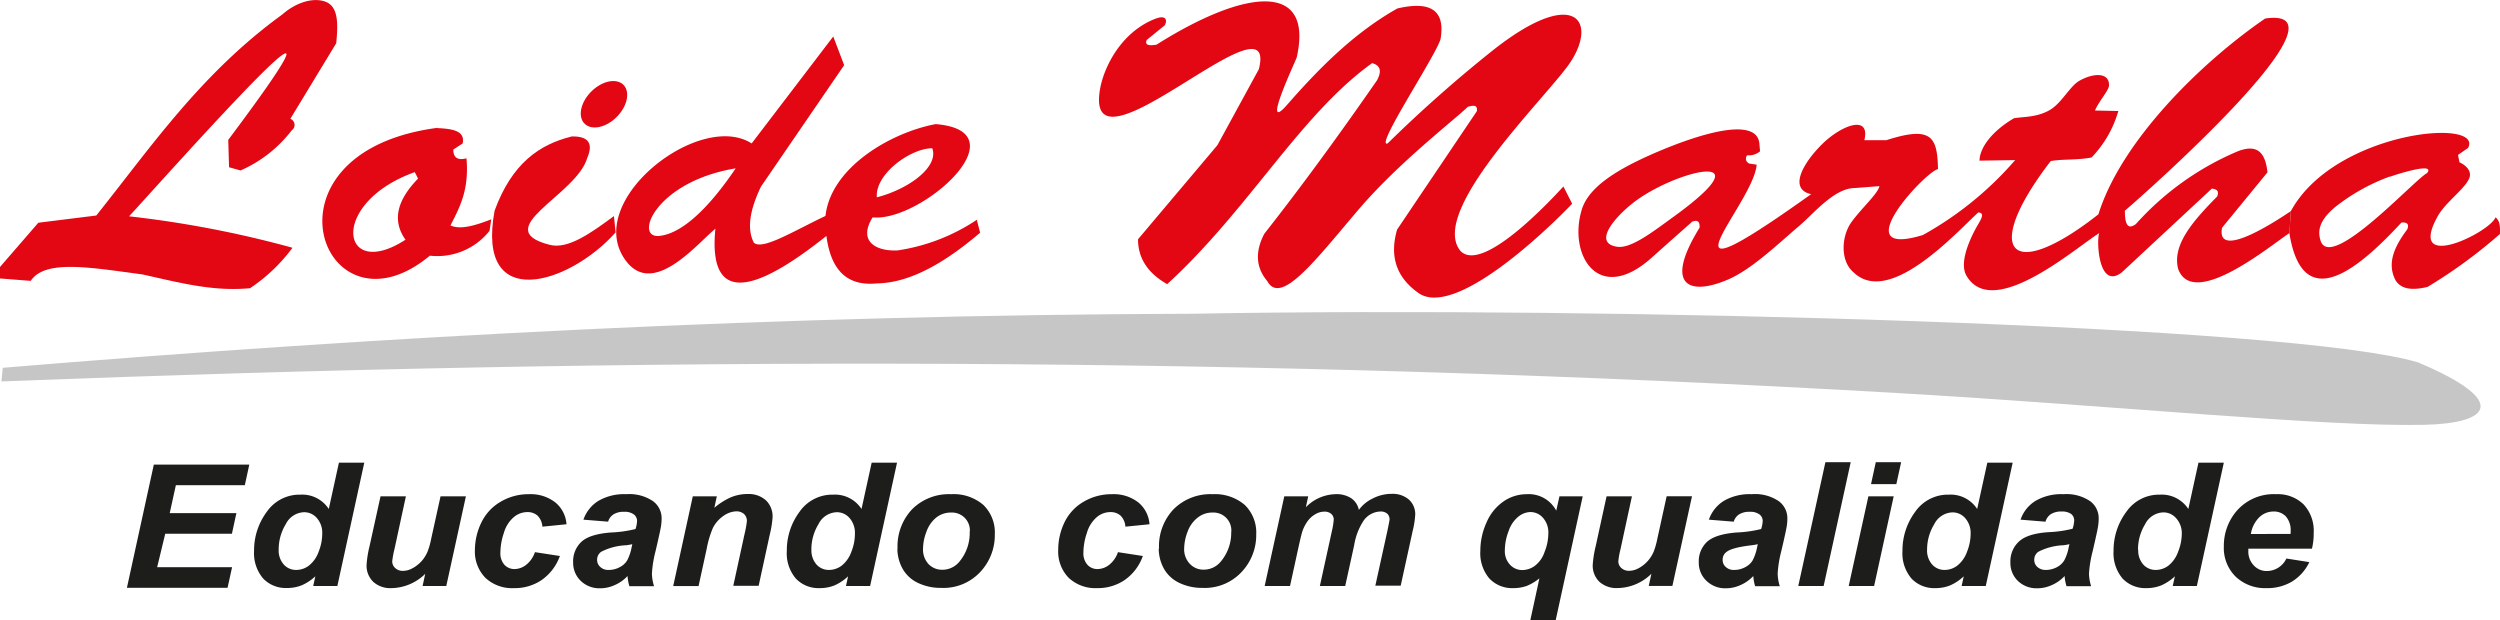 <svg xmlns="http://www.w3.org/2000/svg" viewBox="0 0 435.71 108.09"><defs><style>.cls-1{fill:#e30613;}.cls-1,.cls-2,.cls-3{fill-rule:evenodd;}.cls-2{fill:#c6c6c6;}.cls-3{fill:#1d1d1b;}</style></defs><g id="Camada_2" data-name="Camada 2"><g id="Camada_1-2" data-name="Camada 1"><path class="cls-1" d="M399.27,36.78c7.57-13.9,33.65-16.34,30.88-11L428.39,27l.25,1.28c1.43.67,2.15,1.73,1.71,2.79-.79,1.9-4.14,4.16-5.52,6.66-5.47,9.93,9.15,2.78,10.11.13.49.51.85.89.76,2.92A87.07,87.07,0,0,1,423.09,50c-2.47.6-4.5.51-5.55-1.09-1.62-3-.22-5.95,2-8.93.38-.88,0-1.28-1-1.2C411.7,46.16,401.4,55.55,399,40.63l.26-3.85Zm17.19-6A34.51,34.51,0,0,0,407,36.07c-3.13,2.61-3,4.49-2.55,5.9C406.22,47.39,421,31.1,423,30.17c1.6-2.06-5.8.38-6.49.64Z"/><path class="cls-1" d="M294.82,38.73s-3.74,3.3-6.91,6.14c-9.38,8.43-14.67-.52-12.21-8.4,1.28-4.12,6.73-7.17,12.27-9.62,9.16-4,18.12-6.3,18.65-1.93l.13,1.45a3,3,0,0,1-2.24.69.9.9,0,0,0,.39,1.45l1.26.19c-.54,7-19.71,26,9.49,5.14-4-.88-1.41-5.44,1.93-8.73s8.42-5.22,7.35-.68l3.83,0c7.82-2.5,8.89-.68,9,5.05-2.13.35-16.44,15.7-2.63,11.48a59.22,59.22,0,0,0,16.08-13.06L345,28c0-1.9,1.7-4.85,6-7.39,1.56-.28,4-.12,6.25-1.44,2-1.16,3.43-4,5-5,2.37-1.43,5.35-1.68,5.32.67,0,.92-1.71,2.69-2.45,4.42l4.07.09a19.28,19.28,0,0,1-4.67,8.1c-2.62.49-4.92.24-7.11.62-6.82,8.87-8,14.22-5.69,15.52s7.76-1.31,14-6.24c4-12.82,17.89-26.45,29.06-34.12,16.5-2.43-22.23,31.65-24.45,33.49,0,2.87.76,3.18,1.91,2.34a49.83,49.83,0,0,1,17.6-12.62c3.67-1.52,5,.29,5.34,3.6l-7.91,9.65c-1.15,6.07,10.64-2,12-2.9L399,40.63c-3.07,2-16.77,13.41-19.38,6.24-1.09-4.21,2.64-8.41,6.79-12.62.43-1.06-.17-1.28-.92-1.38L369.81,47.46c-4.07,3.17-4.46-5.48-3.95-6.83-4,2.46-18.56,15.32-23.14,7.41-1.15-2,.17-5.41,1.42-7.84.81-1.58,2.1-3.09.63-3.17-3.93,3.62-15.47,16.39-21.68,10.47-2.44-2-2.16-6.37-.41-8.79s4.65-5,4.87-6.27l-4.27.33c-3.6,0-7.16,4.45-9.67,6.57-3.74,3.18-8.31,7.61-12.49,9.4-6.63,2.83-11.23,1.17-4.91-9.06.05-1-.27-1.48-1.39-1Zm-3.08-1c16.67-12.07,0-8-7.18-2.32-3.22,2.53-7,7-2.68,7.6,2.42.33,6.15-2.59,9.86-5.28Z"/><path class="cls-1" d="M131,25c-9-5.79-29.23,9.87-22.11,20.18,4.76,6.91,12.45-2.56,15.79-5.32-1.53,15.59,10,8.7,19.35,1.26.74,5.68,3.37,8.82,8.79,8.27,6.44-.08,12.88-4.48,18-8.83l-.58-2.25a33.81,33.81,0,0,1-13.77,5.33c-3.75.2-7-1.54-4.39-5.75,8.47.82,26.23-15,11-16.26-7.79,1.45-18.28,7.53-19.21,16-5.84,2.79-11,6-12.48,4.67-1.17-2.22-.86-5.41,1.23-9.77l14.5-21.17-1.9-5L131,25Zm31.48.84c-3.82,0-10,4.53-9.66,8.55,5.67-1.47,10.84-5.36,9.66-8.55Zm-34.26,3.5c-14,2.31-17.78,12.17-13.37,11.78,2.31-.2,6.75-2,13.37-11.78Z"/><path class="cls-1" d="M201.54,3.2c-6.13,2.28-9.1,8.47-9.79,12.16-1.11,6,2.23,5.78,6.95,3.51,9-4.33,23.05-16.19,20.7-6.81l-7.23,13.25L198.34,41.7q0,4.94,5.08,7.82C217.61,36.55,226.59,20,239.14,11c1.26.36,1.82,1.18.85,3-6.8,9.8-13.35,18.74-19.64,26.74q-2.47,4.72.53,8.27c2.36,4.31,8.43-3.72,15.81-12.39,7.05-8.28,16.78-15.71,19.12-18,1.55-.48,1.67.07,1.58.76l-13.9,20.63c-1.28,4.45-.33,8.27,3.88,11.16,6.61,4.19,23-11.84,26.63-15.67l-1.52-3c-2.25,2.44-14.24,15.36-18,11.17-5.59-7.15,16-27.61,19.4-33.11,4.53-7.24.21-12.79-13.71-1.78A236.6,236.6,0,0,0,241.84,25c-2.35.86,8.37-15.24,9.22-18.17.8-4.64-1.26-6.81-7.51-5.36-7.4,4.16-13.43,10.18-19.11,16.66-4.92,5.73,1.46-7.68,1.56-8.13,3-13.38-9.1-11.89-24.43-2.22-1.32.23-2.11.1-1.71-.82L203,4.41c.56-1.06,0-1.74-1.42-1.21Z"/><path class="cls-1" d="M102,21.66c1.32,1.13,3.85.48,5.65-1.45s2.2-4.4.89-5.53-3.85-.48-5.66,1.45-2.2,4.41-.88,5.53Z"/><path class="cls-1" d="M99.52,23.82c-5.46,1.37-10.28,4.59-13.32,12.9-3.32,17.93,13,12.87,21.09,3.79L107,37.66c-3.9,2.86-8,5.88-11.23,5-10.68-2.74,4.69-8.65,6.56-15.09,1.1-2.53.3-3.88-2.79-3.79Z"/><path class="cls-1" d="M76.24,22.28C43.71,26.57,56.33,60,74.92,44.56a11.62,11.62,0,0,0,10.4-4.33l.29-2c-2.73,1.05-5.34,1.87-7.1,1.06,1.72-3.37,3.25-6.25,2.79-11.7C79.77,28,79,27.47,79,26.07L80.63,25c.48-2.19-1.76-2.56-4.39-2.67ZM72.29,30l.57,1.13c-3.54,3.63-4.64,7.2-2.19,10.65C59.35,49.12,57.19,35.39,72.29,30Z"/><path class="cls-1" d="M50.94,43.17A185.18,185.18,0,0,0,22.5,37.7c8.25-9,44.9-50.19,17.28-13.32l.14,4.77,2,.56a22.71,22.71,0,0,0,8.93-7,1.14,1.14,0,0,0-.25-2l8-13.18c.31-3.24.44-6.39-1.9-7.24S51.3.65,49.22,2.51C35,12.82,26.29,25.67,16.78,37.56L6.68,38.82,0,46.53v2l5.36.42c2.47-3.74,10.17-2.37,19.48-1.12,6.65,1.48,12.32,3,18.74,2.4a29.75,29.75,0,0,0,7.36-7Z"/><path class="cls-2" d="M.24,66.48c112.32-4.38,218-4.46,330.11,2,38.44,2.23,75,5.94,92.16,5.56,11.65-.26,14.84-4.17-1.06-10.87-21.32-6.48-140.26-9.83-213.61-8.49-72,.2-141.08,3.92-207.36,9.42L.36,65.32.24,66.48Z"/><path class="cls-3" d="M402.94,95.62H391.85c0,.17,0,.3,0,.38a3.45,3.45,0,0,0,.93,2.52,3,3,0,0,0,2.27,1,3.78,3.78,0,0,0,3.43-2.18l4,.63a8,8,0,0,1-3.09,3.43A8.36,8.36,0,0,1,395,102.5a7.41,7.41,0,0,1-5.36-2,7,7,0,0,1-2.06-5.27,9.35,9.35,0,0,1,1.86-5.72,8.53,8.53,0,0,1,7.25-3.38,6.45,6.45,0,0,1,4.78,1.77,6.74,6.74,0,0,1,1.77,5,11,11,0,0,1-.31,2.75Zm-3.72-2.57c0-.19,0-.33,0-.43a3.62,3.62,0,0,0-.82-2.6,2.84,2.84,0,0,0-2.18-.87,3.55,3.55,0,0,0-2.46,1,5.23,5.23,0,0,0-1.47,2.92Z"/><path class="cls-3" d="M382.86,102.13h-4.19l.38-1.69a8.36,8.36,0,0,1-2.37,1.58,6.8,6.8,0,0,1-2.62.48,5.44,5.44,0,0,1-4.12-1.66A6.83,6.83,0,0,1,368.36,96a11.2,11.2,0,0,1,2.22-6.79,6.93,6.93,0,0,1,5.87-3,5.52,5.52,0,0,1,4.94,2.5l1.77-8.08h4.42l-4.72,21.58Zm-10.2-6.36a3.68,3.68,0,0,0,.88,2.62,2.87,2.87,0,0,0,2.18.94,3.65,3.65,0,0,0,2.24-.78,5.41,5.41,0,0,0,1.66-2.41,8.54,8.54,0,0,0,.63-3.11,3.87,3.87,0,0,0-1-2.73,2.91,2.91,0,0,0-2.2-1,3.68,3.68,0,0,0-3.19,2.06,8.46,8.46,0,0,0-1.24,4.46Z"/><path class="cls-3" d="M356.46,90.92l-4.31-.35a6.19,6.19,0,0,1,2.58-3.26,8.89,8.89,0,0,1,4.87-1.18,7.39,7.39,0,0,1,4.67,1.21,3.69,3.69,0,0,1,1.5,3,9,9,0,0,1-.13,1.5c-.08.53-.39,1.92-.91,4.18a20.69,20.69,0,0,0-.65,3.92,7.67,7.67,0,0,0,.37,2.22h-4.29a7.48,7.48,0,0,1-.33-1.77,6.64,6.64,0,0,1-2.23,1.58,6.11,6.11,0,0,1-2.54.56,4.68,4.68,0,0,1-3.36-1.27A4.35,4.35,0,0,1,350.38,98a4.68,4.68,0,0,1,1.45-3.58Q353.3,93,357,92.75a20.7,20.7,0,0,0,4.22-.6,5.23,5.23,0,0,0,.28-1.41A1.45,1.45,0,0,0,361,89.6a2.7,2.7,0,0,0-1.7-.45,3.3,3.3,0,0,0-1.87.46,2.33,2.33,0,0,0-.93,1.31Zm4.21,3.92a9.83,9.83,0,0,1-1.07.19,10.37,10.37,0,0,0-4.34,1.13,1.66,1.66,0,0,0-.72,1.42,1.6,1.6,0,0,0,.55,1.24,2.08,2.08,0,0,0,1.46.51,4,4,0,0,0,1.89-.46,3.27,3.27,0,0,0,1.32-1.19,7.89,7.89,0,0,0,.78-2.28l.13-.56Z"/><path class="cls-3" d="M346.07,102.13h-4.19l.37-1.69a8.32,8.32,0,0,1-2.36,1.58,6.81,6.81,0,0,1-2.63.48,5.43,5.43,0,0,1-4.11-1.66A6.79,6.79,0,0,1,331.57,96a11.26,11.26,0,0,1,2.21-6.79,6.94,6.94,0,0,1,5.87-3,5.51,5.51,0,0,1,4.94,2.5l1.77-8.08h4.42l-4.71,21.58Zm-10.21-6.36a3.68,3.68,0,0,0,.89,2.62,2.85,2.85,0,0,0,2.18.94,3.63,3.63,0,0,0,2.23-.78,5.35,5.35,0,0,0,1.67-2.41,8.52,8.52,0,0,0,.62-3.11,3.91,3.91,0,0,0-.95-2.73,2.91,2.91,0,0,0-2.2-1,3.67,3.67,0,0,0-3.19,2.06,8.46,8.46,0,0,0-1.25,4.46Z"/><polygon class="cls-3" points="325.63 86.5 330.04 86.5 326.63 102.13 322.2 102.13 325.63 86.5 325.63 86.5"/><polygon class="cls-3" points="313.41 102.13 318.14 80.55 322.55 80.55 317.83 102.13 313.41 102.13 313.41 102.13"/><path class="cls-3" d="M302.15,90.92l-4.32-.35a6.29,6.29,0,0,1,2.58-3.26,8.93,8.93,0,0,1,4.88-1.18A7.36,7.36,0,0,1,310,87.34a3.68,3.68,0,0,1,1.51,3,9,9,0,0,1-.13,1.5c-.09.53-.39,1.92-.92,4.18a20.43,20.43,0,0,0-.64,3.92,7.67,7.67,0,0,0,.37,2.22h-4.3a8,8,0,0,1-.32-1.77,6.64,6.64,0,0,1-2.23,1.58,6.14,6.14,0,0,1-2.54.56,4.68,4.68,0,0,1-3.36-1.27A4.35,4.35,0,0,1,296.07,98a4.64,4.64,0,0,1,1.45-3.58c1-.89,2.71-1.43,5.2-1.62a20.82,20.82,0,0,0,4.22-.6,5.14,5.14,0,0,0,.27-1.41,1.42,1.42,0,0,0-.57-1.14,2.68,2.68,0,0,0-1.69-.45,3.27,3.27,0,0,0-1.87.46,2.28,2.28,0,0,0-.93,1.31Zm4.2,3.92a9.16,9.16,0,0,1-1.06.19c-2.22.26-3.67.63-4.34,1.13a1.64,1.64,0,0,0-.72,1.42,1.6,1.6,0,0,0,.55,1.24,2,2,0,0,0,1.46.51,4,4,0,0,0,1.88-.46,3.24,3.24,0,0,0,1.33-1.19,8.21,8.21,0,0,0,.78-2.28l.12-.56Z"/><path class="cls-3" d="M280,86.5h4.42l-2,9.25a13.61,13.61,0,0,0-.37,2.08,1.55,1.55,0,0,0,.52,1.16,1.89,1.89,0,0,0,1.34.49,3.35,3.35,0,0,0,1.16-.21,5.31,5.31,0,0,0,1.17-.65,5.93,5.93,0,0,0,1.07-1,6.29,6.29,0,0,0,.9-1.47,13.57,13.57,0,0,0,.63-2.22l1.63-7.44h4.42l-3.42,15.63h-4.12l.46-2.12a8.56,8.56,0,0,1-5.9,2.49,4.43,4.43,0,0,1-3.17-1.1,3.92,3.92,0,0,1-1.15-3,18.9,18.9,0,0,1,.52-3.23L280,86.5Z"/><path class="cls-3" d="M271.78,86.5h4.06l-4.71,21.59h-4.42l1.58-7.29a8.71,8.71,0,0,1-2.19,1.31,6.89,6.89,0,0,1-2.35.39,5.46,5.46,0,0,1-4.17-1.67A6.78,6.78,0,0,1,258,96a11.88,11.88,0,0,1,1.06-4.9A8.5,8.5,0,0,1,262,87.42a7.1,7.1,0,0,1,4.08-1.29A5.42,5.42,0,0,1,271.23,89l.55-2.46Zm-9.51,9.42a3.44,3.44,0,0,0,.9,2.5,2.86,2.86,0,0,0,2.15.93,3.72,3.72,0,0,0,2.17-.73,5,5,0,0,0,1.7-2.41,8.78,8.78,0,0,0,.66-3.22,3.82,3.82,0,0,0-.94-2.75,2.9,2.9,0,0,0-2.17-1,3.46,3.46,0,0,0-2.07.77,5.38,5.38,0,0,0-1.73,2.52,9.4,9.4,0,0,0-.67,3.38Z"/><path class="cls-3" d="M223.88,86.5H228l-.41,1.9a7.46,7.46,0,0,1,5.11-2.27,4.69,4.69,0,0,1,2.85.74,3.27,3.27,0,0,1,1.28,2,6.3,6.3,0,0,1,2.43-2,7.13,7.13,0,0,1,3.29-.8,4.33,4.33,0,0,1,3,1,3.43,3.43,0,0,1,1.1,2.65,15.6,15.6,0,0,1-.44,2.8l-2.09,9.55h-4.42l2.1-9.55c.25-1.2.38-1.88.38-2a1.34,1.34,0,0,0-.41-1,1.75,1.75,0,0,0-1.22-.37,3.69,3.69,0,0,0-2.94,1.66,10.89,10.89,0,0,0-1.6,4.22l-1.56,7.1h-4.42l2.07-9.45a13.82,13.82,0,0,0,.35-2.12,1.31,1.31,0,0,0-.44-1,1.74,1.74,0,0,0-1.21-.39,3.11,3.11,0,0,0-1.49.41A4.27,4.27,0,0,0,228,90.69a6.74,6.74,0,0,0-1,1.86q-.18.53-.6,2.4l-1.57,7.18h-4.42l3.42-15.63Z"/><path class="cls-3" d="M202,95.64a9.36,9.36,0,0,1,2.57-6.92,9.06,9.06,0,0,1,6.74-2.59A8,8,0,0,1,216.94,88a6.71,6.71,0,0,1,2,5.13,9.36,9.36,0,0,1-2.55,6.56,8.76,8.76,0,0,1-6.8,2.77,9.08,9.08,0,0,1-4.09-.89,6,6,0,0,1-2.67-2.5,7.24,7.24,0,0,1-.88-3.47Zm12.6-3a3.12,3.12,0,0,0-3.28-3.31,4.05,4.05,0,0,0-2.54.85A5.39,5.39,0,0,0,207,92.61a8.45,8.45,0,0,0-.62,3,3.67,3.67,0,0,0,1,2.67,3.2,3.2,0,0,0,2.4,1,3.82,3.82,0,0,0,3.05-1.49,7.77,7.77,0,0,0,1.75-5.12Z"/><path class="cls-3" d="M194.89,96.24l4.29.66a8.59,8.59,0,0,1-3.14,4.17,8.3,8.3,0,0,1-4.82,1.43,6.82,6.82,0,0,1-4.95-1.78,6.55,6.55,0,0,1-1.84-4.91A11,11,0,0,1,185.54,91a8.33,8.33,0,0,1,3.34-3.57,9.56,9.56,0,0,1,4.9-1.3,7,7,0,0,1,4.62,1.44,5.41,5.41,0,0,1,1.94,3.8l-4.2.42a3,3,0,0,0-.84-1.92,2.59,2.59,0,0,0-1.8-.62,3.64,3.64,0,0,0-2.38.91,5.68,5.68,0,0,0-1.7,2.74,10.85,10.85,0,0,0-.6,3.4,3,3,0,0,0,.71,2.14,2.35,2.35,0,0,0,1.77.74,3.36,3.36,0,0,0,2-.73,4.75,4.75,0,0,0,1.54-2.21Z"/><path class="cls-3" d="M156.43,95.64A9.39,9.39,0,0,1,159,88.72a9.06,9.06,0,0,1,6.74-2.59A7.94,7.94,0,0,1,171.38,88a6.67,6.67,0,0,1,2,5.13,9.35,9.35,0,0,1-2.54,6.56,8.76,8.76,0,0,1-6.8,2.77,9.15,9.15,0,0,1-4.1-.89,6,6,0,0,1-2.66-2.5,7.24,7.24,0,0,1-.88-3.47Zm12.6-3a3.12,3.12,0,0,0-3.28-3.31,4.08,4.08,0,0,0-2.55.85,5.47,5.47,0,0,0-1.72,2.45,8.42,8.42,0,0,0-.61,3,3.71,3.71,0,0,0,.95,2.67,3.23,3.23,0,0,0,2.4,1,3.82,3.82,0,0,0,3.05-1.49A7.73,7.73,0,0,0,169,92.62Z"/><path class="cls-3" d="M151.63,102.13h-4.19l.37-1.69a8.32,8.32,0,0,1-2.36,1.58,6.85,6.85,0,0,1-2.63.48,5.43,5.43,0,0,1-4.11-1.66A6.79,6.79,0,0,1,137.13,96a11.19,11.19,0,0,1,2.21-6.79,6.94,6.94,0,0,1,5.87-3,5.51,5.51,0,0,1,4.94,2.5l1.77-8.08h4.42l-4.71,21.58Zm-10.21-6.36a3.68,3.68,0,0,0,.89,2.62,2.85,2.85,0,0,0,2.18.94,3.68,3.68,0,0,0,2.24-.78,5.41,5.41,0,0,0,1.66-2.41A8.52,8.52,0,0,0,149,93a3.91,3.91,0,0,0-.95-2.73,2.91,2.91,0,0,0-2.2-1,3.68,3.68,0,0,0-3.19,2.06,8.46,8.46,0,0,0-1.25,4.46Z"/><path class="cls-3" d="M120.74,86.5h4.19l-.43,2a11.77,11.77,0,0,1,2.93-1.85,7.57,7.57,0,0,1,2.88-.55,4.47,4.47,0,0,1,3.18,1.1,3.89,3.89,0,0,1,1.16,2.93,17.57,17.57,0,0,1-.51,3.12l-1.92,8.85H127.8l1.93-8.88a19,19,0,0,0,.44-2.36,1.66,1.66,0,0,0-.5-1.28,2,2,0,0,0-1.4-.46,4.09,4.09,0,0,0-2.15.77A5.73,5.73,0,0,0,124.25,92a17.51,17.51,0,0,0-1.1,3.72l-1.4,6.42h-4.42l3.41-15.63Z"/><path class="cls-3" d="M106,90.92l-4.32-.35a6.29,6.29,0,0,1,2.58-3.26,8.93,8.93,0,0,1,4.88-1.18,7.36,7.36,0,0,1,4.66,1.21,3.68,3.68,0,0,1,1.51,3,9,9,0,0,1-.13,1.5c-.09.53-.39,1.92-.92,4.18a20.43,20.43,0,0,0-.64,3.92,7.67,7.67,0,0,0,.37,2.22h-4.3a8,8,0,0,1-.32-1.77,6.64,6.64,0,0,1-2.23,1.58,6.15,6.15,0,0,1-2.55.56,4.67,4.67,0,0,1-3.35-1.27A4.35,4.35,0,0,1,99.89,98a4.64,4.64,0,0,1,1.45-3.58q1.45-1.34,5.19-1.62a20.83,20.83,0,0,0,4.23-.6,5.14,5.14,0,0,0,.27-1.41,1.42,1.42,0,0,0-.57-1.14,2.68,2.68,0,0,0-1.69-.45,3.27,3.27,0,0,0-1.87.46,2.28,2.28,0,0,0-.93,1.31Zm4.2,3.92a9.58,9.58,0,0,1-1.06.19,10.38,10.38,0,0,0-4.35,1.13,1.66,1.66,0,0,0-.72,1.42,1.61,1.61,0,0,0,.56,1.24,2,2,0,0,0,1.46.51,4,4,0,0,0,1.88-.46,3.24,3.24,0,0,0,1.33-1.19,8.21,8.21,0,0,0,.78-2.28l.12-.56Z"/><path class="cls-3" d="M93.28,96.24l4.3.66a8.67,8.67,0,0,1-3.15,4.17,8.3,8.3,0,0,1-4.82,1.43,6.82,6.82,0,0,1-5-1.78,6.55,6.55,0,0,1-1.84-4.91A11,11,0,0,1,83.93,91a8.36,8.36,0,0,1,3.35-3.57,9.49,9.49,0,0,1,4.89-1.3,7,7,0,0,1,4.62,1.44,5.38,5.38,0,0,1,1.94,3.8l-4.2.42a3,3,0,0,0-.84-1.92,2.58,2.58,0,0,0-1.79-.62,3.67,3.67,0,0,0-2.39.91,5.68,5.68,0,0,0-1.7,2.74,10.85,10.85,0,0,0-.6,3.4,3,3,0,0,0,.71,2.14,2.37,2.37,0,0,0,1.77.74,3.36,3.36,0,0,0,2-.73,4.75,4.75,0,0,0,1.54-2.21Z"/><path class="cls-3" d="M66.33,86.5h4.41l-2,9.25a14.22,14.22,0,0,0-.38,2.08A1.53,1.53,0,0,0,68.88,99a1.86,1.86,0,0,0,1.34.49,3.29,3.29,0,0,0,1.15-.21,5.31,5.31,0,0,0,1.17-.65,6,6,0,0,0,1.08-1,6.28,6.28,0,0,0,.89-1.47,12.62,12.62,0,0,0,.63-2.22l1.64-7.44H81.2l-3.42,15.63H73.65l.46-2.12a8.56,8.56,0,0,1-5.89,2.49,4.4,4.4,0,0,1-3.17-1.1,3.92,3.92,0,0,1-1.16-3,18.9,18.9,0,0,1,.52-3.23l1.92-8.71Z"/><path class="cls-3" d="M58.78,102.13H54.59l.37-1.69A8.32,8.32,0,0,1,52.6,102a6.81,6.81,0,0,1-2.63.48,5.43,5.43,0,0,1-4.11-1.66A6.83,6.83,0,0,1,44.28,96a11.26,11.26,0,0,1,2.21-6.79,6.94,6.94,0,0,1,5.87-3,5.51,5.51,0,0,1,4.94,2.5l1.77-8.08h4.42l-4.71,21.58ZM48.57,95.77a3.68,3.68,0,0,0,.89,2.62,2.85,2.85,0,0,0,2.18.94,3.63,3.63,0,0,0,2.23-.78,5.35,5.35,0,0,0,1.67-2.41A8.52,8.52,0,0,0,56.16,93a3.87,3.87,0,0,0-.95-2.73,2.91,2.91,0,0,0-2.2-1,3.68,3.68,0,0,0-3.19,2.06,8.46,8.46,0,0,0-1.25,4.46Z"/><polygon class="cls-3" points="326.92 80.55 331.34 80.55 330.5 84.38 326.09 84.38 326.92 80.55 326.92 80.55"/><polygon class="cls-3" points="22.12 102.44 26.81 80.97 43.45 80.97 42.67 84.56 30.65 84.56 29.58 89.43 41.2 89.43 40.42 93.02 28.8 93.02 27.39 98.85 40.45 98.85 39.66 102.44 22.12 102.44 22.12 102.44"/></g></g></svg>